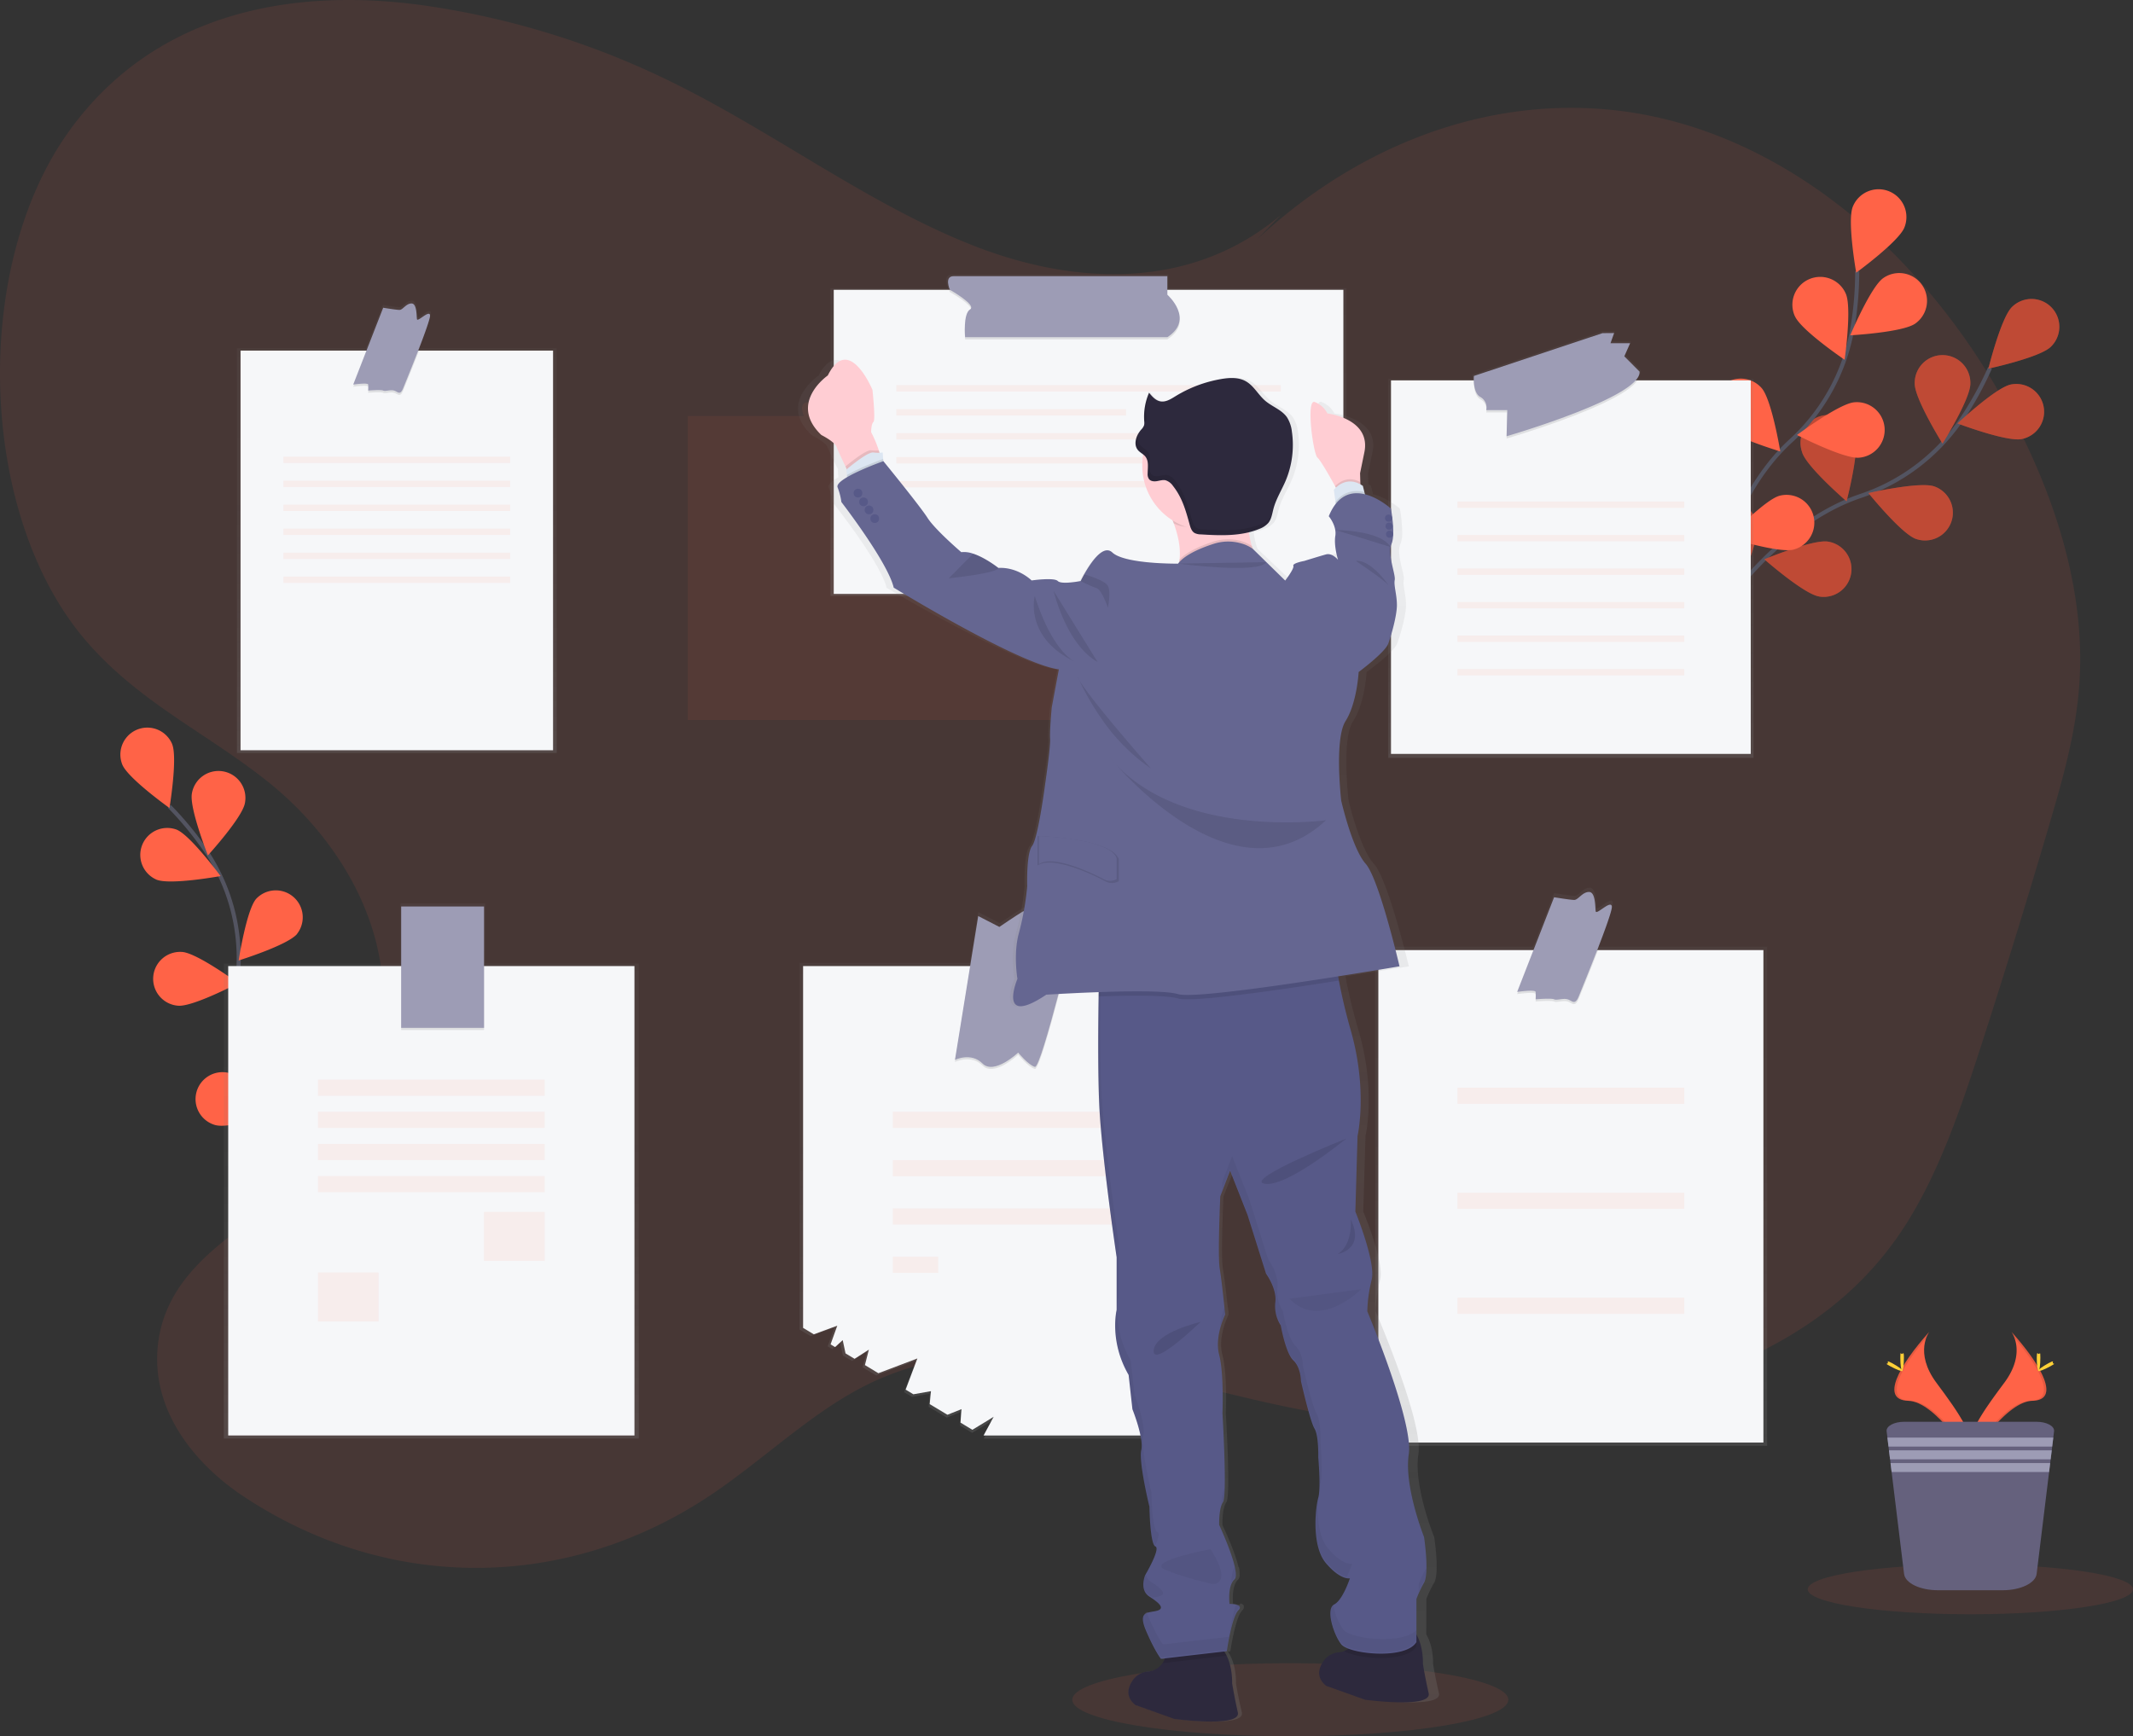 <svg data-name="Layer 1" xmlns="http://www.w3.org/2000/svg" xmlns:xlink="http://www.w3.org/1999/xlink" width="1046.26" height="851.78"><rect width="100%" height="100%" fill="#333333" stroke="none"/><defs><linearGradient id="a" x1="847.41" y1="397.42" x2="847.41" y2="188.07" gradientUnits="userSpaceOnUse"><stop offset="0" stop-color="gray" stop-opacity=".25"/><stop offset=".54" stop-color="gray" stop-opacity=".12"/><stop offset="1" stop-color="gray" stop-opacity=".1"/></linearGradient><linearGradient id="b" x1="271.51" y1="395.01" x2="271.51" y2="173.08" xlink:href="#a"/><linearGradient id="c" x1="847.54" y1="734.89" x2="847.54" y2="461.05" xlink:href="#a"/><linearGradient id="d" x1="211.57" y1="705.74" x2="211.57" y2="443.19" xlink:href="#a"/><linearGradient id="e" x1="570.69" y1="731.35" x2="570.69" y2="470.67" xlink:href="#a"/><linearGradient id="f" x1="610.78" y1="318.04" x2="610.78" y2="160.29" xlink:href="#a"/><linearGradient id="g" x1="625.44" y1="870.17" x2="625.44" y2="202.1" xlink:href="#a"/></defs><ellipse cx="632.92" cy="833.86" rx="106.94" ry="17.92" fill="tomato" opacity=".1"/><path d="M628.43 105.33c-43.78 37.14-100.58 34.74-150.3 15.42s-95.52-53.73-144-78.18A404.3 404.3 0 0 0 207.62 2.62C145.83-5.95 76.81 4.49 33.75 64.53c-47.95 66.86-44.26 187.45 7.6 248.86 26.38 31.22 60.92 46.54 91.05 70.92s58 64.85 55.44 111.9c-2.37 43.56-30 77-58.56 98-22.09 16.2-49.29 33.9-52 67.47-2.58 32.48 20.29 57.93 42.14 72.41 71.24 47.22 159 46.76 230-1.19 25.33-17.11 48.6-39.86 75.16-53.2 69.72-35 146.56.23 220.38 13.12 62.49 10.91 126.57 5.26 187.45-16.53 36.56-13.08 73.26-33.08 98.95-70.34 18.52-26.87 30.06-60.88 40.89-94.46q17.34-53.72 33.32-108.19c6.39-21.8 12.69-44 14.34-67.34 3-42.27-9.62-84-26.79-119.72-40.73-84.76-109.4-144.31-183.73-159.44S656.3 71.22 598.62 135.87" fill="tomato" opacity=".1"/><g opacity=".35"><path d="M500.99 204.04v-6.65h-104.8c-4.82 0-1.88 6.69-1.88 6.69h-56.94v149.15h250V204.04z" fill="tomato" opacity=".2"/></g><path d="M833.41 315.29s31.51-55.82 79-71.9a97.09 97.09 0 0 0 49.19-36.8 162.74 162.74 0 0 0 14.51-26.1" fill="none" stroke="#535461" stroke-miterlimit="10" stroke-width="2"/><path d="M1005.91 170.17c-5.4 5.25-30.58 10.68-30.58 10.68s6.17-25 11.58-30.26a13.642 13.642 0 1 1 19 19.58zM991.67 215.39c-7.39 1.47-31.48-7.66-31.48-7.66s18.78-17.63 26.17-19.1a13.64 13.64 0 1 1 5.31 26.76zM939.8 264.39c-7.12-2.46-23.3-22.5-23.3-22.5s25.11-5.75 32.23-3.28a13.641 13.641 0 1 1-8.93 25.78zM892.21 292.6c-7.43-1.21-26.77-18.21-26.77-18.21s23.78-9.9 31.22-8.68a13.643 13.643 0 1 1-4.45 26.92zM939.19 188.22c0 7.54 13.63 29.39 13.63 29.39s13.66-21.84 13.66-29.38a13.65 13.65 0 1 0-27.29 0zM883.96 221.92c2.25 7.19 21.8 24 21.8 24s6.49-24.93 4.24-32.12a13.64 13.64 0 1 0-26 8.15zM834.76 262.04c1 7.47 17.44 27.31 17.44 27.31s10.61-23.47 9.61-30.94a13.65 13.65 0 1 0-27 3.63z" fill="tomato"/><path d="M1005.91 170.17c-5.4 5.25-30.58 10.68-30.58 10.68s6.17-25 11.58-30.26a13.642 13.642 0 1 1 19 19.58zM991.67 215.39c-7.39 1.47-31.48-7.66-31.48-7.66s18.78-17.63 26.17-19.1a13.64 13.64 0 1 1 5.31 26.76zM939.8 264.39c-7.12-2.46-23.3-22.5-23.3-22.5s25.11-5.75 32.23-3.28a13.641 13.641 0 1 1-8.93 25.78zM892.21 292.6c-7.43-1.21-26.77-18.21-26.77-18.21s23.78-9.9 31.22-8.68a13.643 13.643 0 1 1-4.45 26.92zM939.19 188.22c0 7.54 13.63 29.39 13.63 29.39s13.66-21.84 13.66-29.38a13.65 13.65 0 1 0-27.29 0zM883.96 221.92c2.25 7.19 21.8 24 21.8 24s6.49-24.93 4.24-32.12a13.64 13.64 0 1 0-26 8.15zM834.76 262.04c1 7.47 17.44 27.31 17.44 27.31s10.61-23.47 9.61-30.94a13.65 13.65 0 1 0-27 3.63z" opacity=".25"/><path d="M835.23 314.18s6.18-63.8 43-97.73a97 97 0 0 0 30.05-53.57 162.65 162.65 0 0 0 2.69-29.75" fill="none" stroke="#535461" stroke-miterlimit="10" stroke-width="2"/><path d="M934.13 111.61c-2.82 7-23.64 22.16-23.64 22.16s-4.49-25.38-1.67-32.38a13.644 13.644 0 0 1 25.31 10.2zM939.44 158.75c-6.16 4.34-31.88 5.75-31.88 5.75s10-23.73 16.18-28.06a13.64 13.64 0 1 1 15.7 22.31zM911.86 224.54c-7.51.63-30.42-11.13-30.42-11.13s20.63-15.43 28.14-16.06a13.643 13.643 0 1 1 2.28 27.19zM879.79 269.61c-7.29 1.9-31.87-5.83-31.87-5.83s17.73-18.69 25-20.58a13.642 13.642 0 0 1 6.85 26.41zM880.44 155.15c3.05 6.89 24.37 21.34 24.37 21.34s3.63-25.5.58-32.39a13.657 13.657 0 1 0-25 11zM843.6 208.39c5 5.66 29.64 13.08 29.64 13.08s-4.17-25.42-9.14-31.09a13.64 13.64 0 0 0-20.5 18zM814.88 264.95c4 6.42 27 17.9 27 17.9s.25-25.76-3.75-32.18a13.65 13.65 0 0 0-23.26 14.28z" fill="tomato"/><path d="M153.49 572.27s-39-48.33-36.55-96.83a94.14 94.14 0 0 0-15.56-57.46 158.23 158.23 0 0 0-18.33-22.4" fill="none" stroke="#535461" stroke-miterlimit="10" stroke-width="2"/><path d="M84.42 365.01c2.8 6.75-1.29 31.38-1.29 31.38s-20.32-14.5-23.12-21.25a13.222 13.222 0 0 1 24.43-10.12zM120.13 394.02c-1.32 7.18-18.15 25.61-18.15 25.61s-9.21-23.24-7.85-30.4a13.22 13.22 0 1 1 26 4.79zM145.67 458.24c-4.77 5.54-28.61 12.95-28.61 12.95s3.8-24.67 8.57-30.21a13.22 13.22 0 0 1 20 17.26zM154.07 511.19c-3.76 6.26-26 17.6-26 17.6s-.43-25 3.34-31.22a13.22 13.22 0 0 1 22.66 13.62zM76.83 431.57c6.79 2.69 31.35-1.78 31.35-1.78s-14.8-20.1-21.58-22.8a13.23 13.23 0 0 0-9.77 24.58zM87.45 493.39c7.28.54 29.38-11.07 29.38-11.07s-20.14-14.76-27.42-15.3a13.223 13.223 0 1 0-2 26.37zM106.01 552.02c7.08 1.77 30.83-6 30.83-6s-17.36-17.89-24.44-19.63a13.222 13.222 0 1 0-6.39 25.66zM986.63 653.39s7.63 10-3.52 25-20.35 27.78-16.63 37.18c0 0 16.83-28 30.52-28.37s4.7-16.99-10.37-33.81z" fill="tomato"/><path d="M986.63 653.39a12.41 12.41 0 0 1 1.56 3.13c13.36 15.7 20.48 30.35 7.64 30.72-12 .34-26.32 21.73-29.76 27.14a11.82 11.82 0 0 0 .41 1.23s16.83-28 30.52-28.37 4.7-17.03-10.37-33.85z" opacity=".1"/><path d="M1000.82 666.1c0 3.52-.4 6.36-.88 6.36s-.88-2.84-.88-6.36.49-1.85 1-1.85.76-1.66.76 1.85z" fill="#ffd037"/><path d="M1005.68 670.3c-3.08 1.68-5.77 2.69-6 2.27s2.08-2.14 5.16-3.82 1.87-.46 2.1 0 1.83-.13-1.26 1.55z" fill="#ffd037"/><path d="M946.33 653.39s-7.63 10 3.52 25 20.35 27.78 16.63 37.18c0 0-16.83-28-30.52-28.37s-4.7-16.99 10.37-33.81z" fill="tomato"/><path d="M946.33 653.39a12 12 0 0 0-1.56 3.13c-13.37 15.7-20.48 30.35-7.64 30.72 12 .34 26.32 21.73 29.76 27.14-.12.41-.25.82-.41 1.23 0 0-16.83-28-30.52-28.37s-4.7-17.03 10.37-33.85z" opacity=".1"/><path d="M932.13 666.1c0 3.52.4 6.36.88 6.36s.88-2.84.88-6.36-.49-1.85-1-1.85-.76-1.66-.76 1.85z" fill="#ffd037"/><path d="M927.27 670.3c3.09 1.68 5.78 2.69 6 2.27s-2.08-2.14-5.16-3.82-1.87-.46-2.1 0-1.82-.13 1.26 1.55z" fill="#ffd037"/><ellipse cx="966.48" cy="779.69" rx="79.78" ry="12.24" fill="tomato" opacity=".1"/><path d="M1007.54 702.16l-.38 3.11-.54 4.4-.22 1.84-.53 4.4-.24 1.84-.53 4.4-6.11 50c-.54 4.47-7.84 8-16.65 8h-31.72c-8.81 0-16.1-3.48-16.65-8l-6.11-50-.54-4.4-.22-1.84-.54-4.4-.23-1.84-.53-4.4-.39-3.11c-.3-2.53 3.65-4.66 8.63-4.66h64.88c4.98 0 8.93 2.13 8.62 4.66z" fill="#65617d"/><path fill="#9d9cb5" d="M1007.16 705.27l-.54 4.4h-80.29l-.53-4.4h81.36zM1006.4 711.51l-.54 4.4H927.1l-.55-4.4h79.85zM1005.63 717.75l-.53 4.39h-77.24l-.54-4.39h78.31z"/><path d="M880.55 211.57h-.84c1.32-1.5 2-3 1.89-4.33l-7.6-7.6 2.9-6.5h-9.77l1.81-5.07h-5.79l-64.06 21.34s-.07.89 0 2.16h-41.25v185.85H937V211.57z" transform="translate(-76.87 -25.61)" fill="url(#a)"/><path fill="#f6f7f9" d="M682.3 186.61h176.46v183.24H682.3z"/><path d="M803.19 186.61c-8.36 12.31-64.2 28.52-64.2 28.52l.35-12.83h-10.33a5.85 5.85 0 0 0-2.86-6.42c-3-1.65-3.29-7-3.25-9.27z" opacity=".1"/><path d="M786.04 163.44l-63.09 21s-.72 8.2 3.2 10.33a5.87 5.87 0 0 1 2.86 6.42h10.33l-.35 12.83s66.3-19.25 65.23-31.72l-7.48-7.49 2.85-6.42h-9.63l1.79-5z" fill="#9d9cb5"/><g opacity=".35"><path fill="tomato" opacity=".2" d="M714.92 246.01h111.22v3.12H714.92z"/></g><g opacity=".35"><path fill="tomato" opacity=".2" d="M714.92 262.46h111.22v3.12H714.92z"/></g><g opacity=".35"><path fill="tomato" opacity=".2" d="M714.92 278.9h111.22v3.12H714.92z"/></g><g opacity=".35"><path fill="tomato" opacity=".2" d="M714.92 295.34h111.22v3.12H714.92z"/></g><g opacity=".35"><path fill="tomato" opacity=".2" d="M714.92 311.78h111.22v3.12H714.92z"/></g><g opacity=".35"><path fill="tomato" opacity=".2" d="M714.92 328.23h111.22v3.12H714.92z"/></g><path d="M282.67 196.51h-.42c3.16-8.1 6.08-16 5.95-17.51-.28-3-6.29 3.52-6.57 1.89s0-7.81-2.73-7.81-4.38 3.21-6 3.21-8.21-1.08-8.21-1.08l-8.39 21.3h-63.2V395h156.84V196.51z" transform="translate(-76.87 -25.61)" fill="url(#b)"/><path fill="#f6f7f9" d="M117.99 172h153.29v196.06H117.99z"/><path d="M205.55 172c-3.23 8.39-6.87 17.23-7.7 19.34-1.61 4-2.67 1.87-4.55 1.34s-4.27.53-5.34 0-7.35 0-7.35 0a20.69 20.69 0 0 0 0-2.95c-.14-1.06-7.36 0-7.36 0l6.88-17.73z" opacity=".1"/><path d="M187.96 150.97l-14.71 37.7s7.22-1.07 7.35 0a19.11 19.11 0 0 1 0 2.94s6.29-.54 7.36 0 3.47-.54 5.34 0 2.94 2.67 4.55-1.34 13.37-32.62 13.1-35.56-6.15 3.48-6.42 1.87 0-7.71-2.67-7.71-4.28 3.17-5.88 3.17-8.02-1.07-8.02-1.07z" fill="#9d9cb5"/><g opacity=".35"><path fill="tomato" opacity=".2" d="M139.03 224.04h111.22v3.12H139.03z"/></g><g opacity=".35"><path fill="tomato" opacity=".2" d="M139.03 235.81h111.22v3.12H139.03z"/></g><g opacity=".35"><path fill="tomato" opacity=".2" d="M139.03 247.57h111.22v3.12H139.03z"/></g><g opacity=".35"><path fill="tomato" opacity=".2" d="M139.03 259.34h111.22v3.12H139.03z"/></g><g opacity=".35"><path fill="tomato" opacity=".2" d="M139.03 271.1h111.22v3.12H139.03z"/></g><g opacity=".35"><path fill="tomato" opacity=".2" d="M139.03 282.86h111.22v3.12H139.03z"/></g><path d="M861.12 490h-.42c3.88-10 7.46-19.77 7.29-21.6-.33-3.67-7.71 4.34-8 2.34s0-9.64-3.35-9.64-5.36 4-7.37 4-10.06-1.34-10.06-1.34L828.87 490h-77.45v244.89h192.23V490z" transform="translate(-76.87 -25.61)" fill="url(#c)"/><path fill="#f6f7f9" d="M676.09 466.09h188.88v241.6H676.09z"/><path d="M783.88 466.09c-3.94 10.26-8.36 21-9.39 23.58-2 4.94-3.29 2.3-5.6 1.65s-5.27.65-6.59 0-9.06 0-9.06 0a25.44 25.44 0 0 0 0-3.63c-.17-1.31-9.06 0-9.06 0l8.43-21.6z" opacity=".1"/><path d="M762.3 440.17l-18.12 46.45s8.89-1.32 9.06 0a25.29 25.29 0 0 1 0 3.62s7.74-.65 9.06 0 4.28-.65 6.59 0 3.62 3.3 5.6-1.64 16.47-40.2 16.14-43.82-7.58 4.28-7.91 2.31 0-9.51-3.29-9.51-5.27 3.91-7.25 3.91-9.88-1.32-9.88-1.32z" fill="#9d9cb5"/><g opacity=".35"><path fill="tomato" opacity=".2" d="M714.92 533.6h111.22v7.93H714.92z"/></g><g opacity=".35"><path fill="tomato" opacity=".2" d="M714.92 585.11h111.22v7.93H714.92z"/></g><g opacity=".35"><path fill="tomato" opacity=".2" d="M714.92 636.63h111.22v7.93H714.92z"/></g><path fill="url(#d)" d="M237.97 472.76v-29.57h-41.51v29.57h-86.67v232.98h203.57V472.76h-75.39z"/><path fill="#f6f7f9" d="M111.94 473.94h199.27v230.28H111.94z"/><path opacity=".1" d="M196.78 473.94h40.64v31.37h-40.64z"/><path fill="#9d9cb5" d="M196.78 444.71h40.64v59.53h-40.64z"/><g opacity=".35"><path fill="tomato" opacity=".2" d="M155.96 529.64h111.22v7.93H155.96z"/></g><g opacity=".35"><path fill="tomato" opacity=".2" d="M155.96 545.41h111.22v7.93H155.96z"/></g><g opacity=".35"><path fill="tomato" opacity=".2" d="M155.96 561.19h111.22v7.93H155.96z"/></g><g opacity=".35"><path fill="tomato" opacity=".2" d="M155.96 576.96h111.22v7.93H155.96z"/></g><g opacity=".35"><path fill="tomato" opacity=".2" d="M237.42 594.52h29.77v24.06h-29.77z"/></g><g opacity=".35"><path fill="tomato" opacity=".2" d="M155.96 624.28h29.77v24.06h-29.77z"/></g><path d="M600.73 498h-.28c3.24-12.67 5.68-22.76 5.68-22.76l-13.82 6.5s-9.81-13-13.44-10.83-11.6 7.58-11.6 7.58l-10.58-5.42-4.05 24.93h-83.55v179.89l5.37 3.21c4.43-1.59 11.72-4.29 11.72-4.29l-3.35 9.3 2.26 1.34 3.81-3.45 1.41 6.59 4.53 2.71 7.15-4.55-2 7.66 6.71 4 19.51-7.33-5.88 15.48 3.87 2.32 8.83-1.55s-.4 3.09-.65 6.44l8.86 5.3c3.63-1.41 7.05-2.8 7.05-2.8s-.35 3.38-.51 6.7l5.94 3.56c4.69-2.74 10.66-6.47 10.66-6.47l-5 9.3h112.9V498z" transform="translate(-76.87 -25.61)" fill="url(#e)"/><path d="M593.19 473.94v230.28H482.46l4.94-9.17s-5.85 3.67-10.45 6.38l-5.82-3.52c.16-3.27.51-6.61.51-6.61s-3.36 1.37-6.92 2.76l-8.69-5.23c.25-3.3.63-6.35.63-6.35l-8.65 1.53-3.79-2.29 5.76-15.28-19.13 7.24-6.59-4 1.92-7.56-7 4.49-4.44-2.67-1.38-6.5-3.74 3.42-2.22-1.33 3.29-9.17s-7.15 2.66-11.5 4.23l-5.26-3.16V473.94z" fill="#f6f7f9"/><g opacity=".35"><path fill="tomato" opacity=".2" d="M437.94 545.41h111.22v7.93H437.94z"/></g><g opacity=".35"><path fill="tomato" opacity=".2" d="M437.94 569.12h111.22v7.93H437.94z"/></g><g opacity=".35"><path fill="tomato" opacity=".2" d="M437.94 592.82h111.22v7.93H437.94z"/></g><g opacity=".35"><path fill="tomato" opacity=".2" d="M437.94 616.53h22.28v7.93h-22.28z"/></g><path d="M523.01 473.94c-5.42 21.38-13.32 51-15.38 50.48-3.2-.87-8.2-7-8.2-7s-11.76 11.05-17.46 5.35-13.55-1.79-13.55-1.79l7.6-47.05z" opacity=".1"/><path d="M479.83 449.39l-11.41 70.58s7.84-3.92 13.54 1.79 17.47-5.37 17.47-5.37 5 6.12 8.2 7 20.68-71.86 20.68-71.86l-13.55 6.42s-9.62-12.84-13.19-10.7-11.37 7.49-11.37 7.49z" fill="#9d9cb5"/><path d="M649.9 167.06v-6.77H543.78c-4.87 0-1.89 6.77-1.89 6.77h-57.66V318h253.1V167z" transform="translate(-76.87 -25.61)" fill="url(#f)"/><path fill="#f6f7f9" d="M408.96 142.17h249.98v149.19H408.96z"/><path d="M572.59 166.5H473.4s-1.07-11.5 2.41-13.63-9.9-9.63-9.9-9.63a11.15 11.15 0 0 1-.39-1.07h107.07v3.48s13.64 12.03 0 20.85z" opacity=".1"/><path d="M467.78 135.49h104.81v9.09s13.64 12 0 20.85H473.4s-1.07-11.5 2.41-13.63-9.9-9.63-9.9-9.63-2.94-6.68 1.87-6.68z" fill="#9d9cb5"/><g opacity=".35"><path fill="tomato" opacity=".2" d="M439.67 188.96h188.58v3.12H439.67z"/></g><g opacity=".35"><path fill="tomato" opacity=".2" d="M439.67 200.72h112.65v3.12H439.67z"/></g><g opacity=".35"><path fill="tomato" opacity=".2" d="M439.67 212.49h188.58v3.12H439.67z"/></g><g opacity=".35"><path fill="tomato" opacity=".2" d="M439.67 224.25h188.58v3.12H439.67z"/></g><g opacity=".35"><path fill="tomato" opacity=".2" d="M439.67 236.01h188.58v3.12H439.67z"/></g><path d="M782.69 856.27c-1.79-7.62-2.89-14.3-2.89-14.3s.41-8.29-3.31-14.51v-17.38a51.67 51.67 0 0 1 3.86-8c2.76-4.82 0-22.46 0-22.46s-10.22-24.87-7.73-40.64-21-70.05-21-70.05a68.88 68.88 0 0 1 2.21-15.51 12.31 12.31 0 0 0 .3-3.25v-.4.13c-.35-10.4-8.57-29.9-8.57-29.9l1.1-37.17s5.25-21.92-3.31-51.33c-3-10.27-4.91-18.48-6.12-24.82q-.21-1.08-.39-2.07c17.63-2.69 31.09-4.93 31.09-4.93s-10.23-42.8-17.13-50.28-12.43-31-12.43-31-3.6-30.21 2.21-39 6.62-24.07 6.62-24.07 13.26-9.62 14.92-13.9 4.42-13.9 4.42-19-1.66-9.63-1.1-12.3-3.87-12.83-1.66-17.65a13 13 0 0 0 .88-4.64.59.59 0 0 0 0-.14v-.05a65.44 65.44 0 0 0-1.17-12.55s-6-5.29-13.11-7l-.29-1.15-.75-3a14.08 14.08 0 0 0-1.31-.78v-1.09l-.12-4.34 2.08-9.77c4.07-17-18.58-19.51-18.58-19.51a11.85 11.85 0 0 0-6.41-5.66c-4.56-1.61-.76 25.54 1.37 27.27 1.61 1.31 6.56 9.82 8.94 14l.39.69a9.37 9.37 0 0 0-1 1.09l.86 5.89.13.9a24.49 24.49 0 0 0-3.61 6.17s4.15 4.54 3.32 9.62 1.27 11.41 1.37 11.76c-.25-.28-3.16-3.44-6.07-2.67s-11 3.21-11 3.21-6.08 1.07-5.52 2.41-4.15 7.22-4.15 7.22l-16.33-15.48c-.16-.46-.32-.92-.47-1.4a37.63 37.63 0 0 1-1.42-6.78 37.23 37.23 0 0 0 5.22-1.66 11.27 11.27 0 0 0 4.52-2.89c1.64-2 2-4.61 2.63-7 1.29-4.76 4.07-9 6.06-13.51a44 44 0 0 0 3.26-24.27 15.94 15.94 0 0 0-2.51-7.1c-2.66-3.67-7.5-5.16-11-8.09s-5.78-7.39-9.88-9.59c-3.7-2-8.22-1.75-12.39-1.07a66.72 66.72 0 0 0-23.15 8.42c-2.38 1.41-5 3-7.74 2.54-2.34-.42-4.06-2.3-5.57-4.09a2 2 0 0 1 .07-.23l-.18-.21a28.81 28.81 0 0 0-2.54 12.22c0 .65 0 1.3.08 2v.69a3.54 3.54 0 0 1 0 .56 3.13 3.13 0 0 1-.12.86 6.38 6.38 0 0 1-1.53 2.21 12.05 12.05 0 0 0-1.33 1.81c.07-.22.14-.44.22-.66a9.65 9.65 0 0 0-1.69 5.14 5.14 5.14 0 0 0 1.23 3.69 17.31 17.31 0 0 0 2.66 2.14 31.16 31.16 0 0 0 14.9 32.38c.19.46.37.93.56 1.4 2.08 5.5 3.65 11.9 3 17.81-.06.44-.12.87-.2 1.3-.21.22-.41.45-.59.68s-27 .26-33.31-5.49-16 14-16 14-9.67 1.88-11.6 0-13.26-.26-13.26-.26-6.91-6.69-16.85-6.15a49.91 49.91 0 0 0-12.37-6.88l-.31-.11a14 14 0 0 0-6.08-.77s-13.26-11-17.12-16.84-22.29-27.7-22.37-27.8l-.07-1-.21-3.18a11.57 11.57 0 0 1-1.65.14l-.37-1.1a59.82 59.82 0 0 0-3.92-9s0-4 1.17-5-.48-15.71-.48-15.71-11.95-27.94-22.65-7.08c0 0-20.23 13.49-3.25 29.2 0 0 6.77 3.29 7.73 5.89.63 1.69 2.93 6.4 4.48 9.54.26.52.49 1 .69 1.4l-.19.16.25 2.62.1 1c-3.2 1.82-5.37 3.61-4.84 5a29.66 29.66 0 0 1 1.93 7.22s23.48 29.41 26.52 42c0 0 63 37.43 83.7 40.11l-3.59 18.71s-1.11 11.23-.83 15.24-2.49 22.2-2.49 22.2-3.59 26.73-6.63 30.47-2.48 19.79-2.48 19.79a135.06 135.06 0 0 1-4.15 22.73c-3 10.16-.82 22.72-.82 22.72s-10.5 24.07 14.64 7.76c0 0 12.34-.77 26.55-1.25v1.41c0 1.83-.06 3.81-.08 5.9-.19 13.78-.27 32.77.35 47.14 1.1 25.4 8.84 75.67 8.84 75.67v25.25a34.11 34.11 0 0 0-.73 7.22 47 47 0 0 0 6.81 25.28l1.71 16.67s4.54 11.1 4.63 17.73a9.7 9.7 0 0 1-.2 1.61 11.62 11.62 0 0 0-.22 2.58c-.26 7.65 4.35 25.94 4.35 25.94s.28 18.45 3 19.52c2.36.91-3.15 10.63-4.8 13.42 0-.18-.07-.35-.1-.53-.21.36-.34.56-.34.56a13.09 13.09 0 0 0-.86 4.66 6.71 6.71 0 0 0 3.06 6.49c5.25 3.21 8.07 5.88 3.62 7a48.57 48.57 0 0 0-4.87 1c-.08-.21-.16-.42-.23-.62a3 3 0 0 0-1.82 3.23c-.12 1.35.33 3.32 1.65 6.26 4.42 9.89 7.48 13.64 7.48 13.64l2.12-.24a11.54 11.54 0 0 1-1.23 2.28 8.85 8.85 0 0 1-3.13 2.77 9.42 9.42 0 0 1-3.77 1.29 10.69 10.69 0 0 0-7.83 3.81c-2.75 3.56-4.48 8.42 1 12.68l19.76 6.82s34 4.41 32.17-3.21-2.89-14.3-2.89-14.3.38-7.44-2.76-13.52a16.17 16.17 0 0 0-1.2-2l1.2-.14s2.48-16.84 5.8-20c.76-.74.93-1.31.75-1.74.35-.92-.52-1.46-1.63-1.76l-.24.66a16.12 16.12 0 0 0-3.3-.37s-1.11-8.82 2.48-12a3.36 3.36 0 0 0 .7-2.62 14.16 14.16 0 0 0-.37-3.59c0 .06-.08.14-.13.2-1.81-8-7.93-20.73-7.93-20.73s-.28-8 1.93-11.22-.27-43.59-.27-43.59.83-19.51-1.66-28.6 3-19.79 3-19.79 0-.21-.06-.58l.07-.14s-.12-1.2-.32-3.07a1.34 1.34 0 0 0-.07.18c-.55-5.16-1.61-14.52-2.38-18.85-1.11-6.15.27-35.56.27-35.56l5-12.56 8.84 21.65 9.4 28.88s4.65 6.1 4.76 12.28c0 .3 0 .6-.06.9a16.18 16.18 0 0 0-.11 1.93 17.16 17.16 0 0 0 2.86 10.29s2.49 13.63 6.36 17.11 3.86 10.16 3.86 10.16 4.7 19.78 6.91 23.26c1.86 2.93 2 11 1.94 13.45v.72s.65 7.07.63 13c0 .73 0 1.44-.07 2.11v-.15a21.32 21.32 0 0 1-.57 4.81 2.13 2.13 0 0 0-.08.27c0-.33 0-.67.08-1a50.72 50.72 0 0 0-1.38 12.33c-.13 7.11 1 15.54 5.26 20.48 7.46 8.56 12.16 7.49 12.16 7.49s-3.6 10.69-8 12.83a2.88 2.88 0 0 0-.47.3c0-.21-.08-.41-.11-.62-.92.8-1.29 2.24-1.29 4-.32 4.7 2.64 12.34 5.47 15.85a8.85 8.85 0 0 0 3.73 2.18 8.18 8.18 0 0 1-.7.43 13.25 13.25 0 0 1-1.52.71 7.28 7.28 0 0 1-2.25.59 10.58 10.58 0 0 0-7.85 3.76c-2.75 3.55-4.48 8.41 1 12.67l19.76 6.82s33.94 4.4 32.13-3.22z" transform="translate(-76.87 -25.61)" fill="url(#g)"/><path d="M576.06 843.29l-19.12-6.82c-5.28-4.26-3.6-9.12-.93-12.68a10.21 10.21 0 0 1 7.57-3.81 8.94 8.94 0 0 0 3.65-1.29 8.67 8.67 0 0 0 3-2.77 14.1 14.1 0 0 0 2.18-7.39s21-6.15 26.74 0a15.39 15.39 0 0 1 2.54 3.73c3 6.08 2.68 13.52 2.68 13.52s1.07 6.67 2.8 14.3-31.11 3.21-31.11 3.21zM669.63 833.87l-19.12-6.82c-5.27-4.26-3.59-9.12-.93-12.67a10.16 10.16 0 0 1 7.57-3.81 6.86 6.86 0 0 0 2.19-.59 12.86 12.86 0 0 0 1.47-.71c5.35-2.94 5.21-10.16 5.21-10.16s21-6.15 26.74 0a14.89 14.89 0 0 1 2 2.73c3.6 6.22 3.2 14.52 3.2 14.52s1.07 6.68 2.81 14.3-31.14 3.21-31.14 3.21z" fill="#2d293d"/><path d="M599.18 808.53a15.39 15.39 0 0 1 2.54 3.73l-31.46 3.65a14.1 14.1 0 0 0 2.18-7.39s21-6.13 26.74.01zM694.77 801.84v5.89c-4.89 8.06-28.56 6.3-35.43 2.25a12.86 12.86 0 0 0 1.47-.71c5.35-2.94 5.21-10.16 5.21-10.16s21-6.15 26.74 0a14.89 14.89 0 0 1 2.01 2.73z" opacity=".1"/><path d="M698.51 776.45a53 53 0 0 0-3.74 8v21.14c-5.35 8.82-33.16 5.88-36.9 1.07s-7.75-17.38-3.48-19.52 7.74-12.83 7.74-12.83-4.55 1.07-11.77-7.49-5.08-27.54-3.73-32.08 0-19.79 0-19.79.27-10.69-1.87-14.17-6.63-23.26-6.63-23.26 0-6.68-3.75-10.16-6.15-17.11-6.15-17.11a17.56 17.56 0 0 1-2.67-11.49c.8-6.69-4.55-13.91-4.55-13.91l-9.09-28.87-8.55-21.66-4.81 12.57s-1.34 29.41-.27 35.56 2.67 22.46 2.67 22.46-5.34 10.69-2.94 19.78 1.61 28.61 1.61 28.61 2.4 40.37.26 43.58-1.87 11.23-1.87 11.23 11 23.52 7.49 26.73-2.41 12-2.41 12 7.49 0 4.28 3.21-5.62 20-5.62 20l-32.32 3.75s-3-3.75-7.24-13.64.8-8.82 5.1-9.89 1.58-3.74-3.5-7-2.14-10.43-2.14-10.43 7.75-13.1 5.08-14.17-2.94-19.52-2.94-19.52-5.35-21.92-4-27.8-4.33-19.96-4.33-19.96l-1.87-16.85c-9.63-16.57-5.88-31.81-5.88-31.81v-25.9s-7.49-50.26-8.56-75.66c-.68-16.27-.49-38.47-.27-52.32.13-7.77.27-12.92.27-12.92l115.5-12s-.12 5.33 2.1 17.16c1.17 6.34 3 14.55 5.92 24.82 8.29 29.41 3.21 51.33 3.21 51.33l-1.07 37.15s10.16 24.87 8 33.42a71.09 71.09 0 0 0-2.14 15.51s22.75 54.26 20.34 70.07 7.49 40.64 7.49 40.64 2.67 17.6 0 22.42z" fill="#575988"/><path d="M632.47 637.15l35.16-4.68s-19.92 20.32-35.16 4.68z" opacity=".05"/><path d="M662.55 598.12s1.2 12.43-6.42 17.11c0 0 13.64-2.14 6.42-17.11zM660.39 558.55s-29.39 24.19-40.08 22.19 40.08-22.19 40.08-22.19zM588.89 648.52s-22.32 5.07-23 14 23-14 23-14z" opacity=".1"/><path d="M593.8 760s-31.55 5.89-22.59 9.9 23.66 7.21 23.66 7.21 10.16.54-1.07-17.11z" opacity=".05"/><g opacity=".05"><path d="M564.84 776.26a6.22 6.22 0 0 1-2.89-4.57l-.32.56s-2.94 7.22 2.14 10.43l1.65 1.08c.93-.17 1.94-.3 2.92-.55 4.3-1.07 1.58-3.74-3.5-6.95zM605.48 774.12c.86-.8.83-2.85.3-5.49-1.42 2.07-1.76 5.29-1.79 7.74a6.37 6.37 0 0 1 1.49-2.25zM600.62 641.11a35.84 35.84 0 0 0-2.13 9.83 38.67 38.67 0 0 1 2.44-6.75s-.12-1.21-.31-3.08zM672.85 627.07a11.69 11.69 0 0 0 .29-2.92c-.39 2-.67 3.85-.87 5.47.17-.83.36-1.68.58-2.55zM599.86 736.16c.44-.66.68-2.86.8-5.94-1 1.95-1.41 5.1-1.54 7.5a7.29 7.29 0 0 1 .74-1.56zM606.49 786.58c-2.2 6-3.69 16.42-3.69 16.42l-32.33 3.74s-3-3.74-7.24-13.63c-.37-.87-.67-1.65-.91-2.36-1.94.89-2.7 2.9-.16 8.77 4.28 9.89 7.24 13.64 7.24 13.64l32.33-3.77s2.41-16.84 5.62-20c1.58-1.6.57-2.41-.86-2.81zM563.77 738.56s.27 18.45 2.94 19.52c1.35-3.05 2.25-6 1-6.43-2.67-1.06-2.94-19.51-2.94-19.51s-5.35-21.93-4-27.81-4.28-20.05-4.28-20.05l-1.87-16.84c-9.63-16.58-5.88-31.82-5.88-31.82V609.7s-7.49-50.27-8.56-75.67c-.68-16.26-.49-38.46-.27-52.31 0-2.51.09-4.73.13-6.6l-.93.09s-.14 5.15-.27 12.92c-.22 13.85-.41 36 .27 52.32 1.07 25.4 8.56 75.66 8.56 75.66v25.94s-3.75 15.24 5.88 31.81l1.87 16.85s5.61 14.17 4.28 20 4.07 27.85 4.07 27.85zM658.95 799.52a31.16 31.16 0 0 1-5.12-12.7c-3.3 3 .49 14.55 4 19.12 3.74 4.81 31.55 7.75 36.9-1.07v-5.09c-7.18 7.17-32.24 4.29-35.78-.26zM699.59 769.31a52.55 52.55 0 0 0-3.75 8v3.75c.61-1.37 1.48-3.2 2.68-5.35.77-1.39 1.09-3.84 1.17-6.63-.04.09-.07.17-.1.23zM660.59 773.52a50.73 50.73 0 0 0 2.64-6.35s-4.55 1.07-11.77-7.48c-5.25-6.23-5.55-18-4.8-25.67-1.35 4.55-3.48 23.53 3.73 32.08 4.74 5.6 8.29 7.07 10.2 7.42zM646.65 714.23a142.48 142.48 0 0 1 .53 15.85 22.77 22.77 0 0 1 .55-2.48c1.35-4.54 0-19.78 0-19.78s.27-10.7-1.87-14.17-6.73-23.26-6.73-23.26 0-6.69-3.74-10.16-6.15-17.11-6.15-17.11a17.6 17.6 0 0 1-2.67-11.5c.8-6.68-4.55-13.9-4.55-13.9l-9.09-28.88-8.55-21.65-4.82 12.56s-.07 1.58-.16 4.06l3.91-10.21 8.55 21.66 9.09 28.87s5.35 7.22 4.55 13.91a17.56 17.56 0 0 0 2.67 11.49s2.41 13.64 6.15 17.11 3.81 10.16 3.81 10.16 4.55 19.79 6.69 23.26 1.83 14.17 1.83 14.17z"/></g><path d="M669.13 222.39l-2 9.76.12 4.34.08 3.21-11.2 1.1-1.25-2.31c-2.31-4.18-7.1-12.69-8.66-14-2.06-1.74-5.74-28.88-1.32-27.27a11.69 11.69 0 0 1 6.21 5.62s21.94 2.55 18.02 19.55z" fill="#ffcdd3"/><path d="M667.29 239.65l-11.16 1.15-1.25-2.31c1.6-1.65 6.17-5.4 12.32-2z" opacity=".1"/><path d="M670.13 244.93l-14.73 3.46-.31-2.2-.83-5.89s5.81-7.76 14.24-1.95l.73 3z" fill="#dce6f2"/><path d="M431.81 223.39l-15.68 8.44s-.6-1.24-1.42-3c-1.5-3.13-3.72-7.85-4.33-9.54-.93-2.6-7.49-5.88-7.49-5.88-16.43-15.71 3.15-29.21 3.15-29.21 10.36-20.85 21.92 7.08 21.92 7.08s1.6 14.72.47 15.71-1.13 5-1.13 5a60.7 60.7 0 0 1 3.78 9c.47 1.5.73 2.4.73 2.4z" fill="#ffcdd3"/><path d="M431.81 223.39l-15.68 8.44s-.6-1.24-1.42-3c2.21-1.85 10.07-8.22 12.65-7.93a18.8 18.8 0 0 0 3.72.09c.47 1.5.73 2.4.73 2.4z" opacity=".1"/><path d="M433.42 228.15l-17.65 8.7-.35-3.8-.29-2.66s10.22-8.76 13.24-8.42a15.81 15.81 0 0 0 4.61 0l.2 3.18z" fill="#dce6f2"/><path d="M626.32 287.18s-76.94 8.68-62.56 4c10-3.26 14-9.63 14.82-16.69.68-5.91-.84-12.3-2.86-17.8a76.58 76.58 0 0 0-6.88-13.9s58.82-32.36 47-3a47.21 47.21 0 0 0-3.33 13.94 39.17 39.17 0 0 0 1.51 14.11 42 42 0 0 0 12.3 19.34z" fill="#ffcdd3"/><path d="M615.89 239.85a47.21 47.21 0 0 0-3.33 13.94c-5.54 4.65-11.62 4.35-19.42 4.35-6 0-12.63 1.45-17.42-1.44a76.58 76.58 0 0 0-6.88-13.9s58.82-32.36 47.05-2.95z" opacity=".1"/><circle cx="592.1" cy="228.36" r="31.82" fill="#ffcdd3"/><path d="M626.32 287.18s-76.94 8.68-62.56 4c10-3.26 14-9.63 14.82-16.69 3.83-4.14 11.53-7.14 16.47-8.73a23.07 23.07 0 0 1 14-.23 19.23 19.23 0 0 1 5.07 2.36 42 42 0 0 0 12.2 19.29zM670.13 244.93l-14.73 3.46-.31-2.2c4.15-5.3 9.38-5.94 14.14-4.83zM433.42 228.15l-17.65 8.7-.35-3.8c6.31-3.72 16.88-7.55 17.8-7.88zM656.76 481.06c-29.8 4.7-72.21 10.83-78.94 8.78-5.58-1.7-23.41-1.52-38.93-1 .13-7.77.27-12.92.27-12.92l115.5-12s-.12 5.31 2.1 17.14z" opacity=".1"/><path d="M686.48 474.06s-98.12 16.85-108.66 13.64-64.59.27-64.59.27c-24.33 16.3-14.17-7.76-14.17-7.76s-2.14-12.56.8-22.72a139 139 0 0 0 4-22.73s-.53-16 2.41-19.78 6.41-30.48 6.41-30.48 2.68-18.18 2.41-22.19.8-15.24.8-15.24l3.49-18.68c-20-2.67-81-40.1-81-40.1-2.94-12.57-25.67-42-25.67-42a31 31 0 0 0-1.87-7.22c-1.61-4.28 22.46-12.83 22.46-12.83s17.91 21.92 21.65 27.8 16.58 16.85 16.58 16.85a12.86 12.86 0 0 1 5.88.77c.11 0 .2.06.31.09 6 2.09 12 6.87 12 6.87 9.63-.53 16.31 6.15 16.31 6.15s11-1.6 12.83.27 11.23 0 11.23 0 9.36-19.79 15.51-14 32.24 5.48 32.24 5.48c3.48-4.62 11.94-7.93 17.23-9.64a23.07 23.07 0 0 1 14-.23 17.75 17.75 0 0 1 5.5 2.66l15.83 15.5s4.55-5.88 4-7.22 5.35-2.4 5.35-2.4 7.75-2.41 10.69-3.21 5.64 2.38 5.88 2.66c-.1-.34-2.11-6.81-1.33-11.75s-3.21-9.63-3.21-9.63c9.36-23 30.48-3.74 30.48-3.74s2.41 12.57.27 17.38 2.14 15 1.6 17.64 1.07 7.22 1.07 12.3-2.67 14.71-4.28 19-14.49 13.85-14.49 13.85-.81 15.24-6.42 24.06-2.14 39-2.14 39 5.35 23.53 12 31 16.61 50.31 16.61 50.31z" fill="#656691"/><path d="M543.44 298.14s-2.94-8.82-5.61-9.63a62.34 62.34 0 0 1-7.76-3.47l1.72-3.29s10.05 2.75 11.65 5.69 0 10.7 0 10.7zM489.7 278.62c-.53 2.68-24.33 5.08-24.33 5.08l12-12.06.3.1c6.08 2.1 12.03 6.88 12.03 6.88z" opacity=".1"/><circle cx="420.85" cy="241.92" r="2.14" fill="#575988"/><circle cx="423.59" cy="246.2" r="2.14" fill="#575988"/><circle cx="426.27" cy="250.15" r="2.14" fill="#575988"/><circle cx="429.07" cy="254.42" r="2.14" fill="#575988"/><circle cx="681.09" cy="254.19" r="1.74" fill="#575988"/><circle cx="681.36" cy="258.13" r="1.74" fill="#575988"/><circle cx="681.6" cy="262.08" r="1.74" fill="#575988"/><path d="M543.57 370.59c-.24-.31 60 75.8 106.81 31.82 0-.02-73.92 10.03-106.81-31.82zM508.95 410.16s36.06 1 39.84 11.36v10.79a6.87 6.87 0 0 1-6.71 0c-3.64-2-25.44-13-33.13-7.71z" opacity=".1"/><path d="M509.62 410.16s34.49.94 38.1 10.83v10.29a6.58 6.58 0 0 1-6.42 0c-3.47-1.87-24.33-12.43-31.68-7.35z" fill="#656691"/><path d="M528.64 331.85s4.13 10.62 14 24a94.15 94.15 0 0 0 21.89 21.14s-35.29-40.18-35.89-45.14zM516.84 289.94s6 26 21.52 34.8zM507.61 292.57c-.15-.48-5.34 20.54 20 32.17-.01 0-10.77-3.65-20-32.17zM665.13 275.15c-.4 0 12.5 8.21 16 12 0 .03-8.42-12.54-16-12z" opacity=".1"/><path d="M583.5 257.2c.45 1.64 1 3.44 2.48 4.3a6.79 6.79 0 0 0 3 .67c9.7.6 19.79 1 28.77-2.71a10.86 10.86 0 0 0 4.37-2.9c1.59-1.95 1.9-4.6 2.54-7 1.26-4.75 3.94-9 5.88-13.51a45.39 45.39 0 0 0 3.15-24.26 16.43 16.43 0 0 0-2.43-7.11c-2.58-3.67-7.26-5.16-10.67-8.08s-5.59-7.39-9.56-9.59c-3.58-2-8-1.75-12-1.07a63.26 63.26 0 0 0-22.4 8.41c-2.3 1.42-4.83 3.05-7.49 2.55-2.32-.44-4-2.39-5.5-4.22a29.57 29.57 0 0 0-2.39 13.86 5.87 5.87 0 0 1-.07 2.09 6.2 6.2 0 0 1-1.48 2.2c-2.39 2.78-3.89 7.18-1.52 10 1 1.22 2.61 1.89 3.61 3.13 1.8 2.24 1.19 5.45 1.15 8.31a4.23 4.23 0 0 0 .7 2.82c.9 1.09 2.54 1.18 3.93.94s2.81-.71 4.18-.4a7 7 0 0 1 3.64 2.8c4.48 5.65 6.23 11.96 8.11 18.77z" fill="#2d293d"/><g opacity=".1"><path d="M623.19 254.11a10.86 10.86 0 0 1-4.37 2.9c-9 3.74-19.07 3.31-28.77 2.7a6.65 6.65 0 0 1-3-.66c-1.47-.87-2-2.66-2.48-4.3-1.88-6.86-3.63-13.12-8.11-18.82a7 7 0 0 0-3.64-2.8c-1.37-.31-2.79.16-4.18.4s-3 .15-3.93-.94a4.23 4.23 0 0 1-.7-2.82c0-2.86.64-6.08-1.15-8.31-1-1.25-2.58-1.91-3.62-3.13-1.48-1.77-1.44-4.16-.61-6.39-1.7 2.7-2.44 6.17-.45 8.52 1 1.23 2.61 1.89 3.61 3.14 1.79 2.23 1.19 5.45 1.15 8.31a4.23 4.23 0 0 0 .7 2.82c.9 1.09 2.54 1.18 3.93.94s2.81-.71 4.18-.4a7 7 0 0 1 3.64 2.8c4.48 5.7 6.23 12 8.11 18.82.45 1.63 1 3.43 2.48 4.3a6.65 6.65 0 0 0 3 .66c9.7.61 19.79 1 28.77-2.7a10.86 10.86 0 0 0 4.37-2.9 8.46 8.46 0 0 0 1.38-2.58c-.1.15-.2.3-.31.44zM561.28 207.75a4.54 4.54 0 0 0 1-1.61 5.87 5.87 0 0 0 .07-2.09 29.76 29.76 0 0 1 1.49-11.51l-.17-.21a29.55 29.55 0 0 0-2.39 13.86 8.14 8.14 0 0 1 0 1.56z"/></g><path d="M577.82 276.48s39.75 5.27 43.32-.7M655.13 260.04s22.08 0 26.94 8.3" opacity=".1"/></svg>